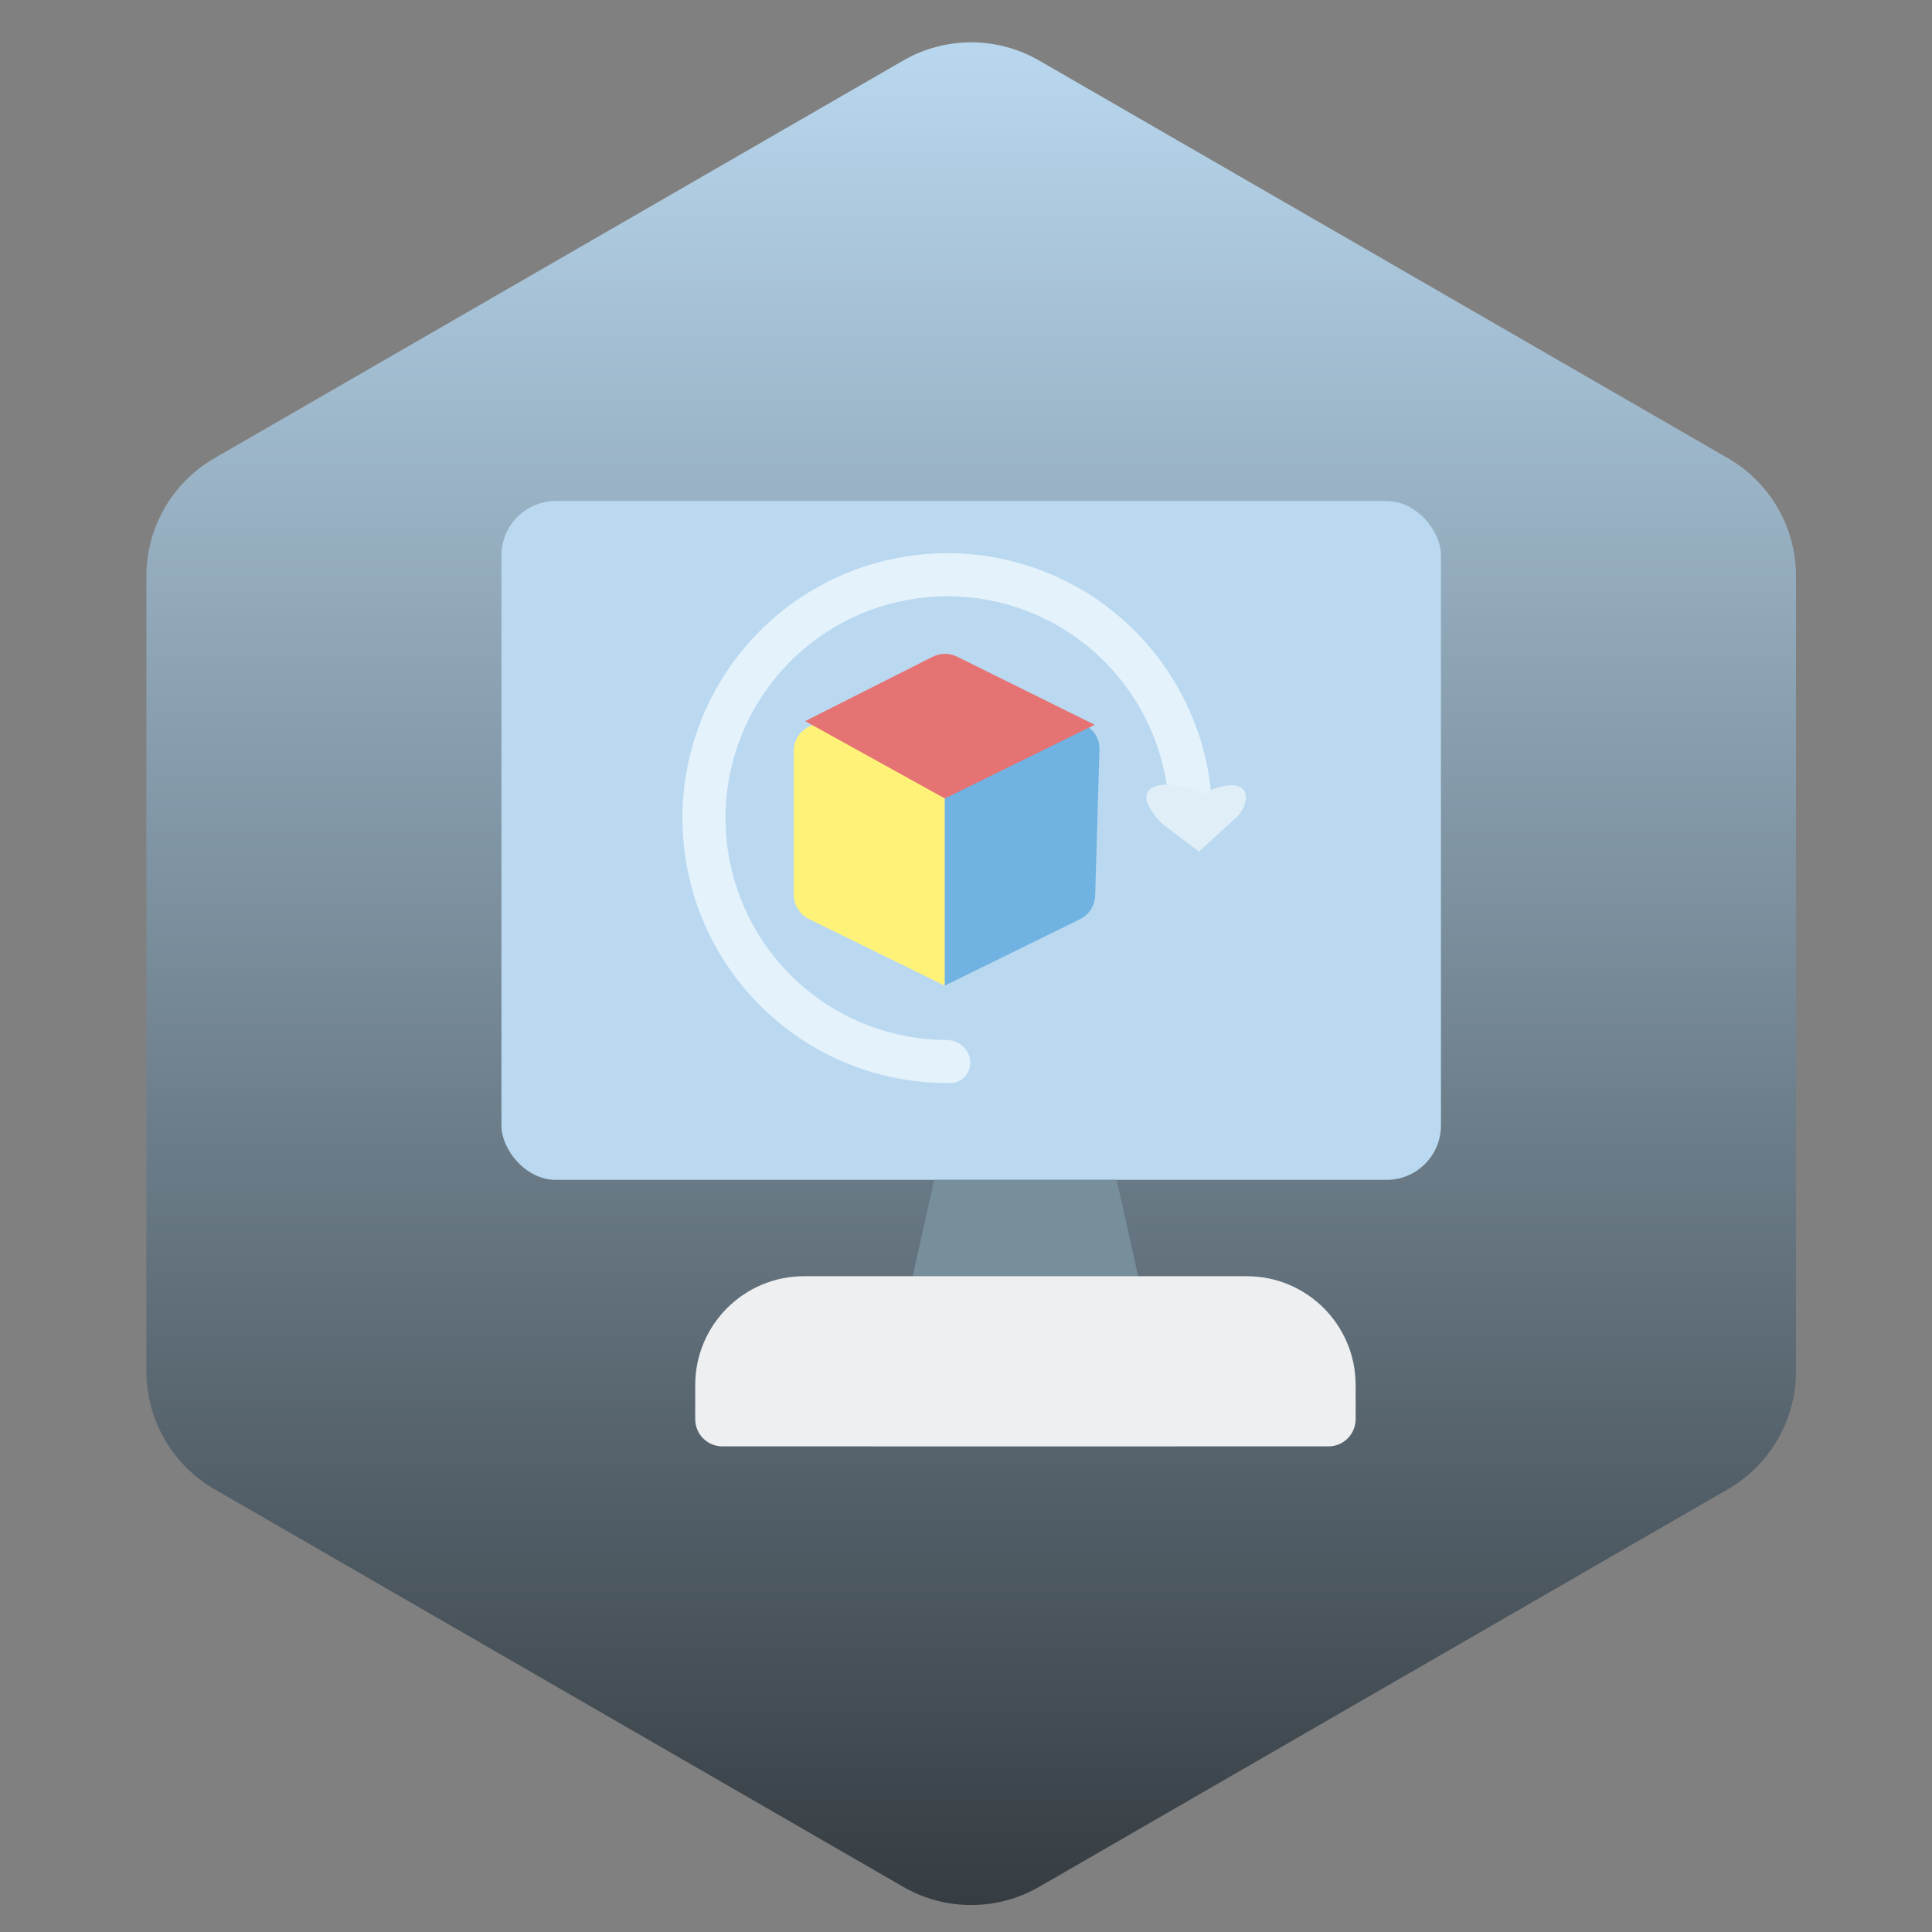 <svg width="71" height="71" viewBox="0 0 71 71" fill="none" xmlns="http://www.w3.org/2000/svg">
<rect x="0" y="0" width="71" height="71" fill="#808080" stroke="none"/>
<path d="M33.191 2.226C34.738 1.332 36.644 1.332 38.191 2.226L63.502 16.839C65.049 17.732 66.002 19.383 66.002 21.169V50.395C66.002 52.182 65.049 53.833 63.502 54.726L38.191 69.339C36.644 70.232 34.738 70.232 33.191 69.339L7.88 54.726C6.333 53.833 5.38 52.182 5.38 50.395V21.169C5.38 19.383 6.333 17.732 7.88 16.839L33.191 2.226Z" fill="url(#paint0_linear_152_727)"/>
<rect x="18.428" y="18.411" width="34.526" height="24.949" rx="2" fill="#BAD9F0"/>
<path d="M29.171 27.601C29.171 26.809 30.047 26.332 30.712 26.76L34.722 29.342V36.221L29.731 33.775C29.388 33.607 29.171 33.258 29.171 32.877V27.601Z" fill="#FFF278"/>
<path d="M34.722 29.339L38.865 26.683C39.541 26.249 40.428 26.75 40.404 27.554L40.247 32.912C40.236 33.283 40.021 33.617 39.688 33.78L34.722 36.221V29.339Z" fill="#70B2E2"/>
<path d="M29.589 26.501L34.277 24.135C34.558 23.994 34.889 23.992 35.171 24.132L40.23 26.636L34.723 29.343L29.589 26.501Z" fill="#E57373"/>
<path d="M35.652 38.971C35.693 39.407 35.373 39.796 34.936 39.801C33.224 39.823 31.531 39.392 30.031 38.546C28.301 37.57 26.911 36.088 26.047 34.3C25.184 32.511 24.888 30.501 25.199 28.539C25.511 26.577 26.415 24.758 27.79 23.324C29.165 21.891 30.946 20.913 32.893 20.521C34.84 20.129 36.861 20.342 38.684 21.131C40.507 21.92 42.044 23.248 43.091 24.936C43.998 26.4 44.498 28.073 44.548 29.785C44.56 30.222 44.184 30.558 43.748 30.535V30.535C43.311 30.512 42.98 30.139 42.961 29.702C42.899 28.314 42.482 26.959 41.745 25.77C40.869 24.356 39.581 23.244 38.055 22.583C36.528 21.922 34.836 21.744 33.206 22.073C31.575 22.401 30.084 23.22 28.932 24.42C27.78 25.621 27.023 27.144 26.762 28.787C26.502 30.43 26.749 32.113 27.473 33.611C28.196 35.109 29.36 36.35 30.809 37.167C32.027 37.855 33.398 38.215 34.788 38.219C35.225 38.221 35.611 38.536 35.652 38.971V38.971Z" fill="#E4F2FC"/>
<path d="M42.302 28.972C42.753 28.672 43.765 28.925 44.163 29.176C46.104 28.274 45.97 29.512 45.463 30.014L44.062 31.296L42.712 30.271C42.388 29.963 41.851 29.273 42.302 28.972Z" fill="#E0EEF7"/>
<path d="M34.33 43.36H41.037L43.221 53.154H32.147L34.33 43.36Z" fill="#778F9B"/>
<path d="M25.549 50.9C25.549 48.691 27.339 46.9 29.549 46.9H45.819C48.028 46.9 49.819 48.691 49.819 50.9V52.154C49.819 52.706 49.371 53.154 48.819 53.154H26.549C25.996 53.154 25.549 52.706 25.549 52.154V50.9Z" fill="#EDEFF0"/>
<defs>
<linearGradient id="paint0_linear_152_727" x1="35.691" y1="0.782" x2="35.691" y2="70.782" gradientUnits="userSpaceOnUse">
<stop stop-color="#BAD9F0"/>
<stop offset="1" stop-color="#343B40"/>
</linearGradient>
</defs>
</svg>
